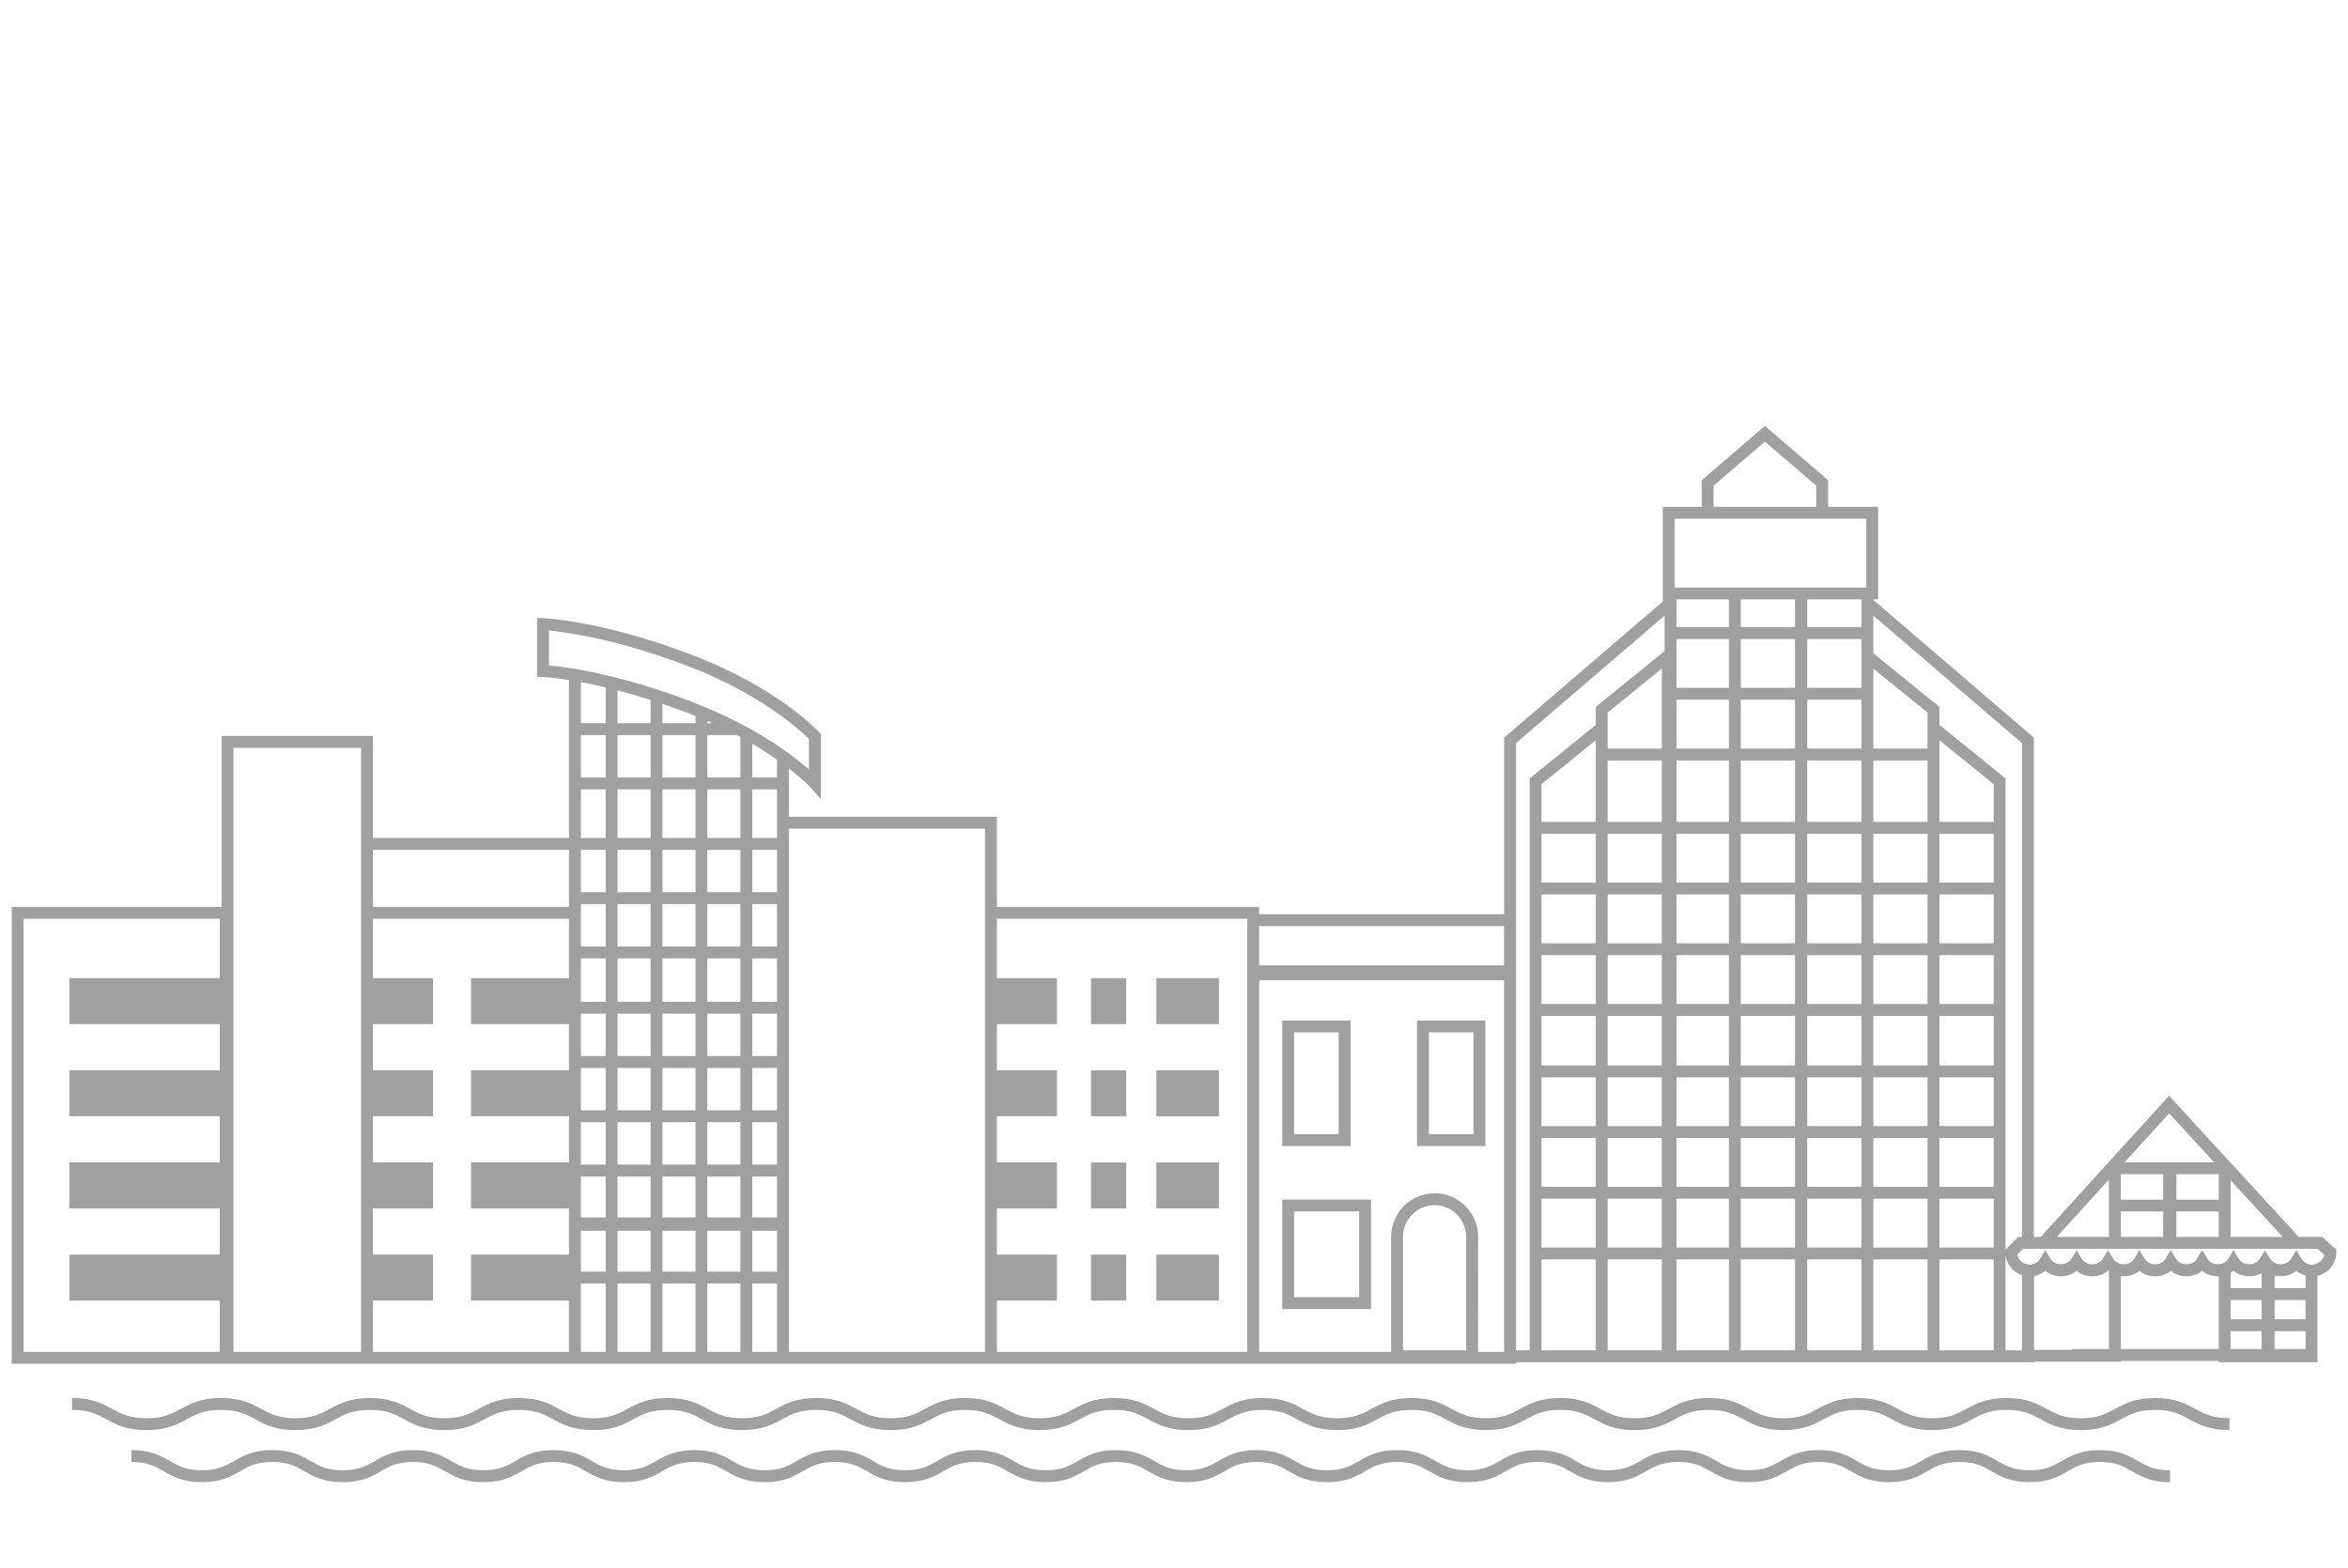 <?xml version="1.0" encoding="utf-8"?>
<!-- Generator: Adobe Illustrator 16.0.0, SVG Export Plug-In . SVG Version: 6.00 Build 0)  -->
<!DOCTYPE svg PUBLIC "-//W3C//DTD SVG 1.1//EN" "http://www.w3.org/Graphics/SVG/1.1/DTD/svg11.dtd">
<svg version="1.1" id="Layer_1" xmlns="http://www.w3.org/2000/svg" xmlns:xlink="http://www.w3.org/1999/xlink" x="0px" y="0px"
	 width="197.587px" height="132px" viewBox="-8.271 0 197.587 132" enable-background="new -8.271 0 197.587 132"
	 xml:space="preserve">
<g>
	<rect x="89.037" y="82.338" fill="#A0A09F" width="5.268" height="3.868"/>
	<rect x="89.037" y="90.095" fill="#A0A09F" width="5.268" height="3.868"/>
	<rect x="89.037" y="97.852" fill="#A0A09F" width="5.268" height="3.869"/>
	<rect x="89.037" y="105.609" fill="#A0A09F" width="5.268" height="3.868"/>
	<rect x="83.541" y="82.338" fill="#A0A09F" width="2.964" height="3.868"/>
	<rect x="83.541" y="90.095" fill="#A0A09F" width="2.964" height="3.868"/>
	<rect x="83.541" y="97.852" fill="#A0A09F" width="2.964" height="3.869"/>
	<rect x="83.541" y="105.609" fill="#A0A09F" width="2.964" height="3.868"/>
	<path fill="#A0A09F" d="M105.382,85.9h-5.75v10.572h5.75V85.9z M104.382,95.473h-3.75V86.9h3.75V95.473z"/>
	<path fill="#A0A09F" d="M107.104,100.975h-7.472v9.215h7.472V100.975z M106.104,109.189h-5.472v-7.215h5.472V109.189z"/>
	<path fill="#A0A09F" d="M116.724,85.9h-5.75v10.572h5.75V85.9z M115.724,95.473h-3.75V86.9h3.75V95.473z"/>
	<path fill="#A0A09F" d="M173.087,117.68c-1.69,0-2.542,0.463-3.366,0.912c-0.746,0.406-1.451,0.789-2.888,0.789
		c-1.438,0-2.143-0.383-2.89-0.789c-0.824-0.449-1.676-0.912-3.367-0.912c-1.692,0-2.545,0.463-3.369,0.912
		c-0.747,0.406-1.452,0.789-2.89,0.789c-1.437,0-2.143-0.383-2.889-0.789c-0.824-0.449-1.676-0.912-3.367-0.912
		s-2.544,0.463-3.368,0.912c-0.746,0.406-1.452,0.789-2.889,0.789c-1.438,0-2.144-0.383-2.892-0.789
		c-0.824-0.449-1.676-0.912-3.368-0.912c-1.691,0-2.543,0.463-3.367,0.912c-0.747,0.406-1.452,0.789-2.89,0.789
		s-2.144-0.383-2.891-0.789c-0.825-0.449-1.677-0.912-3.369-0.912c-1.691,0-2.544,0.463-3.368,0.912
		c-0.747,0.406-1.452,0.789-2.89,0.789s-2.144-0.383-2.891-0.789c-0.825-0.449-1.677-0.912-3.369-0.912
		c-1.691,0-2.544,0.463-3.367,0.912c-0.748,0.406-1.454,0.789-2.892,0.789s-2.144-0.383-2.891-0.789
		c-0.825-0.449-1.678-0.912-3.37-0.912c-1.691,0-2.544,0.463-3.367,0.912c-0.748,0.406-1.454,0.789-2.892,0.789
		s-2.144-0.383-2.891-0.789c-0.825-0.449-1.678-0.912-3.37-0.912s-2.545,0.463-3.369,0.912c-0.748,0.406-1.454,0.789-2.893,0.789
		s-2.145-0.383-2.893-0.789c-0.824-0.449-1.677-0.912-3.369-0.912s-2.545,0.463-3.37,0.912c-0.747,0.406-1.453,0.789-2.891,0.789
		c-1.438,0-2.145-0.383-2.893-0.789c-0.824-0.449-1.677-0.912-3.369-0.912c-1.691,0-2.543,0.463-3.367,0.912
		c-0.747,0.406-1.452,0.789-2.89,0.789s-2.143-0.383-2.89-0.789c-0.824-0.449-1.677-0.912-3.369-0.912s-2.545,0.463-3.369,0.912
		c-0.748,0.406-1.454,0.789-2.893,0.789c-1.439,0-2.146-0.383-2.894-0.789c-0.824-0.449-1.677-0.912-3.369-0.912
		s-2.545,0.463-3.369,0.912c-0.748,0.406-1.454,0.789-2.893,0.789s-2.146-0.383-2.894-0.789c-0.824-0.449-1.677-0.912-3.37-0.912
		c-1.692,0-2.545,0.463-3.37,0.912c-0.747,0.406-1.453,0.789-2.891,0.789c-1.439,0-2.146-0.383-2.895-0.789
		c-0.824-0.449-1.678-0.912-3.371-0.912c-1.694,0-2.548,0.463-3.373,0.912c-0.749,0.406-1.456,0.789-2.896,0.789
		c-1.441,0-2.148-0.383-2.897-0.789c-0.825-0.449-1.679-0.912-3.373-0.912v1c1.44,0,2.147,0.385,2.896,0.791
		c0.825,0.447,1.679,0.91,3.374,0.91c1.694,0,2.548-0.463,3.373-0.91c0.749-0.406,1.456-0.791,2.896-0.791
		c1.439,0,2.146,0.385,2.895,0.791c0.824,0.447,1.678,0.91,3.371,0.91c1.691,0,2.544-0.463,3.368-0.91
		c0.748-0.406,1.454-0.791,2.893-0.791s2.146,0.385,2.894,0.791c0.824,0.447,1.677,0.91,3.37,0.91c1.692,0,2.545-0.463,3.369-0.91
		c0.748-0.406,1.454-0.791,2.893-0.791s2.145,0.385,2.893,0.791c0.824,0.447,1.677,0.91,3.37,0.91c1.692,0,2.545-0.463,3.369-0.91
		c0.748-0.406,1.454-0.791,2.893-0.791c1.438,0,2.144,0.385,2.892,0.791c0.823,0.447,1.676,0.91,3.367,0.91s2.544-0.463,3.368-0.91
		c0.746-0.406,1.452-0.791,2.889-0.791c1.438,0,2.145,0.385,2.893,0.791c0.824,0.447,1.677,0.91,3.369,0.91s2.544-0.463,3.368-0.91
		c0.748-0.406,1.454-0.791,2.893-0.791s2.145,0.385,2.893,0.791c0.824,0.447,1.677,0.91,3.369,0.91s2.545-0.463,3.369-0.91
		c0.748-0.406,1.454-0.791,2.893-0.791s2.145,0.385,2.893,0.791c0.824,0.447,1.676,0.91,3.368,0.91s2.545-0.463,3.369-0.91
		c0.747-0.406,1.452-0.791,2.89-0.791c1.438,0,2.145,0.385,2.893,0.791c0.824,0.447,1.676,0.91,3.368,0.91s2.545-0.463,3.369-0.91
		c0.747-0.406,1.452-0.791,2.89-0.791s2.144,0.385,2.892,0.791c0.824,0.447,1.676,0.91,3.368,0.91c1.691,0,2.544-0.463,3.368-0.91
		c0.747-0.406,1.452-0.791,2.89-0.791s2.144,0.385,2.891,0.791c0.825,0.447,1.677,0.91,3.369,0.91c1.691,0,2.544-0.463,3.368-0.91
		c0.746-0.406,1.452-0.791,2.889-0.791c1.438,0,2.144,0.385,2.891,0.791c0.825,0.447,1.677,0.91,3.369,0.91
		c1.691,0,2.543-0.463,3.367-0.91c0.747-0.406,1.452-0.791,2.89-0.791c1.437,0,2.143,0.385,2.889,0.791
		c0.824,0.447,1.676,0.91,3.367,0.91s2.544-0.463,3.367-0.91c0.748-0.406,1.454-0.791,2.892-0.791c1.437,0,2.143,0.385,2.889,0.791
		c0.824,0.447,1.677,0.91,3.368,0.91c1.69,0,2.542-0.463,3.366-0.91c0.746-0.406,1.451-0.791,2.888-0.791s2.143,0.385,2.889,0.791
		c0.824,0.447,1.676,0.91,3.367,0.91v-1c-1.437,0-2.143-0.383-2.889-0.789C175.63,118.143,174.778,117.68,173.087,117.68z"/>
	<path fill="#A0A09F" d="M168.432,122.061c-1.61,0-2.457,0.488-3.203,0.918c-0.7,0.402-1.362,0.783-2.706,0.783
		c-1.345,0-2.007-0.381-2.708-0.783c-0.747-0.43-1.594-0.918-3.205-0.918c-1.612,0-2.459,0.488-3.206,0.918
		c-0.701,0.402-1.363,0.783-2.708,0.783s-2.006-0.381-2.707-0.783c-0.746-0.43-1.593-0.918-3.204-0.918s-2.458,0.488-3.205,0.918
		c-0.701,0.402-1.362,0.783-2.707,0.783s-2.007-0.381-2.708-0.783c-0.747-0.43-1.595-0.918-3.207-0.918
		c-1.611,0-2.458,0.488-3.205,0.918c-0.701,0.402-1.362,0.783-2.707,0.783c-1.346,0-2.008-0.381-2.709-0.783
		c-0.747-0.43-1.594-0.918-3.206-0.918s-2.459,0.488-3.206,0.918c-0.731,0.42-1.362,0.783-2.707,0.783s-2.007-0.381-2.708-0.783
		c-0.747-0.43-1.594-0.918-3.206-0.918s-2.459,0.488-3.206,0.918c-0.701,0.402-1.363,0.783-2.708,0.783
		c-1.346,0-2.008-0.381-2.709-0.783c-0.747-0.43-1.595-0.918-3.207-0.918s-2.46,0.488-3.207,0.918
		c-0.701,0.402-1.363,0.783-2.708,0.783c-1.346,0-2.008-0.381-2.709-0.783c-0.747-0.43-1.595-0.918-3.207-0.918
		c-1.613,0-2.461,0.488-3.208,0.918c-0.701,0.402-1.363,0.783-2.709,0.783s-2.008-0.381-2.709-0.783
		c-0.747-0.43-1.595-0.918-3.207-0.918s-2.46,0.488-3.207,0.918c-0.701,0.402-1.363,0.783-2.709,0.783s-2.008-0.381-2.709-0.783
		c-0.747-0.43-1.595-0.918-3.208-0.918c-1.611,0-2.458,0.488-3.204,0.918c-0.701,0.402-1.362,0.783-2.707,0.783
		c-1.346,0-2.008-0.381-2.709-0.783c-0.747-0.43-1.594-0.918-3.206-0.918c-1.613,0-2.461,0.488-3.208,0.918
		c-0.701,0.402-1.363,0.783-2.709,0.783s-2.008-0.381-2.709-0.783c-0.747-0.43-1.595-0.918-3.208-0.918s-2.461,0.488-3.208,0.918
		c-0.701,0.402-1.363,0.783-2.709,0.783c-1.347,0-2.01-0.381-2.711-0.783c-0.748-0.43-1.595-0.918-3.208-0.918
		c-1.612,0-2.459,0.488-3.206,0.918c-0.701,0.402-1.363,0.783-2.709,0.783c-1.347,0-2.009-0.381-2.711-0.783
		c-0.748-0.43-1.596-0.918-3.21-0.918c-1.615,0-2.463,0.488-3.212,0.918c-0.702,0.402-1.365,0.783-2.713,0.783
		s-2.011-0.381-2.713-0.783c-0.749-0.43-1.597-0.918-3.212-0.918v1c1.349,0,2.012,0.381,2.714,0.785
		c0.748,0.43,1.597,0.916,3.211,0.916s2.463-0.486,3.211-0.916c0.702-0.404,1.365-0.785,2.714-0.785c1.348,0,2.01,0.381,2.712,0.785
		c0.748,0.43,1.596,0.916,3.209,0.916c1.612,0,2.46-0.486,3.207-0.916c0.701-0.404,1.363-0.785,2.708-0.785
		c1.346,0,2.009,0.381,2.71,0.785c0.748,0.43,1.596,0.916,3.209,0.916c1.612,0,2.46-0.486,3.207-0.916
		c0.701-0.404,1.364-0.785,2.71-0.785s2.009,0.381,2.71,0.785c0.747,0.43,1.595,0.916,3.207,0.916s2.46-0.486,3.207-0.916
		c0.701-0.404,1.364-0.785,2.71-0.785c1.345,0,2.007,0.381,2.708,0.785c0.747,0.43,1.595,0.916,3.207,0.916
		c1.611,0,2.459-0.486,3.205-0.916c0.731-0.422,1.362-0.785,2.706-0.785c1.346,0,2.009,0.381,2.71,0.785
		c0.747,0.43,1.595,0.916,3.207,0.916s2.46-0.486,3.207-0.916c0.701-0.404,1.363-0.785,2.709-0.785s2.008,0.381,2.709,0.785
		c0.747,0.43,1.595,0.916,3.207,0.916s2.46-0.486,3.207-0.916c0.701-0.404,1.364-0.785,2.71-0.785s2.008,0.381,2.709,0.785
		c0.747,0.43,1.595,0.916,3.207,0.916s2.459-0.486,3.206-0.916c0.701-0.404,1.363-0.785,2.709-0.785s2.008,0.381,2.709,0.785
		c0.747,0.43,1.595,0.916,3.207,0.916s2.459-0.486,3.206-0.916c0.701-0.404,1.363-0.785,2.708-0.785s2.007,0.381,2.708,0.785
		c0.747,0.43,1.594,0.916,3.206,0.916c1.611,0,2.458-0.486,3.205-0.916c0.701-0.404,1.363-0.785,2.708-0.785
		s2.007,0.381,2.708,0.785c0.747,0.43,1.595,0.916,3.207,0.916c1.611,0,2.458-0.486,3.205-0.916
		c0.701-0.404,1.362-0.785,2.707-0.785c1.346,0,2.008,0.381,2.709,0.785c0.747,0.43,1.594,0.916,3.206,0.916
		c1.611,0,2.458-0.486,3.205-0.916c0.701-0.404,1.362-0.785,2.707-0.785c1.344,0,1.975,0.363,2.706,0.785
		c0.746,0.43,1.594,0.916,3.205,0.916c1.612,0,2.459-0.486,3.206-0.916c0.701-0.404,1.363-0.785,2.708-0.785
		s1.976,0.363,2.707,0.785c0.747,0.43,1.594,0.916,3.206,0.916c1.611,0,2.458-0.486,3.205-0.916c0.73-0.422,1.36-0.785,2.704-0.785
		c1.345,0,2.006,0.381,2.707,0.785c0.746,0.43,1.593,0.916,3.204,0.916v-1c-1.344,0-1.975-0.363-2.706-0.783
		C170.89,122.549,170.043,122.061,168.432,122.061z"/>
	<path fill="#A0A09F" d="M187.155,104.122h-1.973l-5.742-6.247v-0.037h-0.034l-5.148-5.602l-10.802,11.886h-0.574v-42.03
		l-13.508-11.591v-0.046h0.403v-7.792h-4.21v-2.241l-5.319-4.565l-5.32,4.565v2.241h-3.273v6.792v1v0.18l-13.352,11.458v14.861
		H97.689v-0.617H75.617v-7.587H58.115v-4.064c1.206,0.938,1.803,1.582,1.816,1.597l0.871,0.965v-5.441l-0.128-0.143
		c-0.14-0.154-3.492-3.821-10.958-6.63c-7.428-2.795-12.078-2.989-12.272-2.996l-0.518-0.019v4.949l0.482,0.018
		c0.019,0.001,0.805,0.038,2.204,0.259v13.292H23.112v-8.588H10.373v14.388H-7.283v38.457h17.656h0.846h10.894h1h16.501h1h16.502h1
		h16.502h1h21.072h1h21.621v-0.127h1.14h5.562h1h4.642h0.921h0.235h4.406h1h4.595h0.967h4.596h1h4.562h1h5.562h2.384v-0.041h7.317
		v-0.068h8.241v0.109h3.698h0.908h3.698v-2.617v-1v-1.619v-1v-1.03c0.905-0.21,1.584-1.019,1.584-1.987v-0.221L187.155,104.122z
		 M10.219,82.338h-12.65v3.868h12.65v3.889h-12.65v3.868h12.65v3.889h-12.65v3.869h12.65v3.889h-12.65v3.868h12.65v4.315H-6.283
		V77.336h16.502V82.338z M22.112,70.536v5.8v1v36.457H11.373V62.948h10.739V70.536z M39.613,82.338h-8.25v3.868h8.25v3.889h-8.25
		v3.868h8.25v3.889h-8.25v3.869h8.25v3.889h-8.25v3.868h8.25v4.315H23.112v-4.315h5.053v-3.868h-5.053v-3.889h5.053v-3.869h-5.053
		v-3.889h5.053v-3.868h-5.053v-3.889h5.053v-3.868h-5.053v-5.002h16.501V82.338z M39.613,76.336H23.112v-4.8h16.501V76.336z
		 M42.694,113.793h-2.081v-5.75h2.081V113.793z M42.694,107.043h-2.081v-3.442h2.081V107.043z M42.694,102.475h-2.081v-3.443h2.081
		V102.475z M42.694,98.031h-2.081v-3.568h2.081V98.031z M42.694,93.463h-2.081v-3.568h2.081V93.463z M42.694,88.895h-2.081v-3.568
		h2.081V88.895z M42.694,84.326h-2.081v-3.652h2.081V84.326z M42.694,79.674h-2.081v-2.338v-1v-0.23h2.081V79.674z M42.694,75.105
		h-2.081v-3.569h2.081V75.105z M42.694,70.536h-2.081v-4.089h2.081V70.536z M42.694,65.447h-2.081v-3.569h2.081V65.447z
		 M42.694,60.878h-2.081v-3.462c0.614,0.115,1.312,0.262,2.081,0.445V60.878z M46.475,113.793h-2.78v-5.75h2.78V113.793z
		 M46.475,107.043h-2.78v-3.442h2.78V107.043z M46.475,102.475h-2.78v-3.443h2.78V102.475z M46.475,98.031h-2.78v-3.568h2.78V98.031
		z M46.475,93.463h-2.78v-3.568h2.78V93.463z M46.475,88.895h-2.78v-3.568h2.78V88.895z M46.475,84.326h-2.78v-3.652h2.78V84.326z
		 M46.475,79.674h-2.78v-3.568h2.78V79.674z M46.475,75.105h-2.78v-3.569h2.78V75.105z M46.475,70.536h-2.78v-4.089h2.78V70.536z
		 M46.475,65.447h-2.78v-3.569h2.78V65.447z M46.475,60.878h-2.78V58.11c0.854,0.222,1.782,0.488,2.78,0.806V60.878z
		 M50.256,113.793h-2.781v-5.75h2.781V113.793z M50.256,107.043h-2.781v-3.442h2.781V107.043z M50.256,102.475h-2.781v-3.443h2.781
		V102.475z M50.256,98.031h-2.781v-3.568h2.781V98.031z M50.256,93.463h-2.781v-3.568h2.781V93.463z M50.256,88.895h-2.781v-3.568
		h2.781V88.895z M50.256,84.326h-2.781v-3.652h2.781V84.326z M50.256,79.674h-2.781v-3.568h2.781V79.674z M50.256,75.105h-2.781
		v-3.569h2.781V75.105z M50.256,70.536h-2.781v-4.089h2.781V70.536z M50.256,65.447h-2.781v-3.569h2.781V65.447z M50.256,60.878
		h-2.781v-1.632c0.61,0.207,1.236,0.426,1.891,0.672c0.308,0.116,0.598,0.235,0.891,0.353V60.878z M54.036,113.793h-2.78v-5.75h2.78
		V113.793z M54.036,107.043h-2.78v-3.442h2.78V107.043z M54.036,102.475h-2.78v-3.443h2.78V102.475z M54.036,98.031h-2.78v-3.568
		h2.78V98.031z M54.036,93.463h-2.78v-3.568h2.78V93.463z M54.036,88.895h-2.78v-3.568h2.78V88.895z M54.036,84.326h-2.78v-3.652
		h2.78V84.326z M54.036,79.674h-2.78v-3.568h2.78V79.674z M54.036,75.105h-2.78v-3.569h2.78V75.105z M54.036,70.536h-2.78v-4.089
		h2.78V70.536z M54.036,65.447h-2.78v-3.569h2.465c0.104,0.055,0.215,0.11,0.315,0.165V65.447z M51.256,60.878v-0.186
		c0.142,0.062,0.286,0.124,0.425,0.186H51.256z M57.115,113.793h-2.079v-5.75h2.079V113.793z M57.115,107.043h-2.079v-3.442h2.079
		V107.043z M57.115,102.475h-2.079v-3.443h2.079V102.475z M57.115,98.031h-2.079v-3.568h2.079V98.031z M57.115,93.463h-2.079v-3.568
		h2.079V93.463z M57.115,88.895h-2.079v-3.568h2.079V88.895z M57.115,84.326h-2.079v-3.652h2.079V84.326z M57.115,79.674h-2.079
		v-3.568h2.079V79.674z M57.115,75.105h-2.079v-3.569h2.079V75.105z M57.115,68.749v1.787h-2.079v-4.089h2.079V68.749z
		 M57.115,65.447h-2.079v-2.839c0.796,0.468,1.482,0.919,2.079,1.339V65.447z M57.615,63.066c-0.159-0.111-0.327-0.224-0.5-0.339
		c-0.41-0.274-0.862-0.558-1.349-0.848c-0.239-0.143-0.474-0.284-0.73-0.429c-0.043-0.024-0.078-0.047-0.121-0.071
		c-0.118-0.066-0.256-0.133-0.379-0.2c-0.161-0.087-0.332-0.175-0.5-0.263c-0.023-0.012-0.047-0.025-0.07-0.037
		c-0.824-0.428-1.722-0.854-2.71-1.272c-0.161-0.068-0.334-0.135-0.5-0.203s-0.329-0.136-0.5-0.203
		c-0.184-0.072-0.35-0.147-0.539-0.218c-0.778-0.293-1.526-0.557-2.242-0.796c-0.17-0.057-0.333-0.108-0.5-0.162
		c-0.167-0.054-0.337-0.111-0.5-0.162c-2.388-0.749-4.368-1.2-5.861-1.471c-0.174-0.032-0.339-0.061-0.5-0.087
		c-0.176-0.029-0.341-0.056-0.5-0.08c-0.749-0.114-1.32-0.176-1.687-0.207v-2.943c1.403,0.132,5.568,0.685,11.438,2.894
		c1.982,0.746,3.669,1.56,5.075,2.349c0.032,0.018,0.064,0.036,0.096,0.053c0.173,0.098,0.336,0.194,0.5,0.291
		c2.776,1.634,4.331,3.099,4.767,3.538v2.572c-0.408-0.362-0.979-0.828-1.688-1.347C57.956,63.307,57.791,63.188,57.615,63.066z
		 M74.617,76.336v37.457H58.115V69.749h16.502V76.336z M96.689,81.515v0.741v31.537H75.617v-4.315h5.053v-3.868h-5.053v-3.889h5.053
		v-3.869h-5.053v-3.889h5.053v-3.868h-5.053v-3.889h5.053v-3.868h-5.053v-5.002h21.072V81.515z M115.111,113.666h-5.318v-9.559
		c0-1.468,1.193-2.662,2.661-2.662s2.661,1.194,2.657,2.73V113.666z M118.303,113.793h-2.191l0.004-9.686
		c0-2.02-1.643-3.662-3.661-3.662s-3.661,1.643-3.661,3.662v9.686H97.689V82.515h20.613V113.793z M118.303,81.256H97.689v-3.303
		h20.613V81.256z M126.013,113.666h-4.562v-7.654h4.562V113.666z M126.013,105.012h-4.562v-4.11h4.562V105.012z M126.013,99.901
		h-4.562v-4.11h4.562V99.901z M126.013,94.791h-4.562v-4.109h4.562V94.791z M126.013,89.682h-4.562v-4.17h4.562V89.682z
		 M126.013,84.512h-4.562v-4.11h4.562V84.512z M126.013,79.401h-4.562v-4.11h4.562V79.401z M126.013,74.291h-4.562v-4.109h4.562
		V74.291z M126.013,69.182h-4.562v-3.176l4.562-3.7V69.182z M131.575,113.666h-4.562v-7.654h4.562V113.666z M131.575,105.012h-4.562
		v-4.11h4.562V105.012z M131.575,99.901h-4.562v-4.11h4.562V99.901z M131.575,94.791h-4.562v-4.109h4.562V94.791z M131.575,89.682
		h-4.562v-4.17h4.562V89.682z M131.575,84.512h-4.562v-4.11h4.562V84.512z M131.575,79.401h-4.562v-4.11h4.562V79.401z
		 M131.575,74.291h-4.562v-4.109h4.562V74.291z M131.575,69.182h-4.562v-5.17h4.562V69.182z M131.575,63.012h-4.562v-2.805v-0.226
		l4.562-3.7V63.012z M131.811,54.803l-0.156,0.126l-5.642,4.575v1.514l-5.562,4.511v48.137h-1.14h-0.008v-31.41v-0.741v-4.562
		V62.552l12.352-10.6l0.156-0.134V54.803z M135.928,40.882l4.32-3.708l4.319,3.708v1.781h-8.64V40.882z M137.217,113.666h-4.406
		v-7.654h4.406V113.666z M137.217,105.012h-4.406v-4.11h4.406V105.012z M137.217,99.901h-4.406v-4.11h4.406V99.901z M137.217,94.791
		h-4.406v-4.109h4.406V94.791z M137.217,89.682h-4.406v-4.17h4.406V89.682z M137.217,84.512h-4.406v-4.11h4.406V84.512z
		 M137.217,79.401h-4.406v-4.11h4.406V79.401z M137.217,74.291h-4.406v-4.109h4.406V74.291z M137.217,69.182h-4.406v-5.17h4.406
		V69.182z M137.217,63.012h-4.406v-4.11h4.406V63.012z M137.217,57.901h-4.406v-4.11h4.406V57.901z M137.217,52.792h-4.406v-2.336
		h4.406V52.792z M142.778,113.666h-4.562v-7.654h4.562V113.666z M142.778,105.012h-4.562v-4.11h4.562V105.012z M142.778,99.901
		h-4.562v-4.11h4.562V99.901z M142.778,94.791h-4.562v-4.109h4.562V94.791z M142.778,89.682h-4.562v-4.17h4.562V89.682z
		 M142.778,84.512h-4.562v-4.11h4.562V84.512z M142.778,79.401h-4.562v-4.11h4.562V79.401z M142.778,74.291h-4.562v-4.109h4.562
		V74.291z M142.778,69.182h-4.562v-5.17h4.562V69.182z M142.778,63.012h-4.562v-4.11h4.562V63.012z M142.778,57.901h-4.562v-4.11
		h4.562V57.901z M142.778,52.792h-4.562v-2.336h4.562V52.792z M148.374,113.666h-4.562v-7.654h4.562V113.666z M148.374,105.012
		h-4.562v-4.11h4.562V105.012z M148.374,99.901h-4.562v-4.11h4.562V99.901z M148.374,94.791h-4.562v-4.109h4.562V94.791z
		 M148.374,89.682h-4.562v-4.17h4.562V89.682z M148.374,84.512h-4.562v-4.11h4.562V84.512z M148.374,79.401h-4.562v-4.11h4.562
		V79.401z M148.374,74.291h-4.562v-4.109h4.562V74.291z M148.374,69.182h-4.562v-5.17h4.562V69.182z M148.374,63.012h-4.562v-4.11
		h4.562V63.012z M148.374,54.183v3.719h-4.562v-4.11h4.562V54.183z M148.374,52.792h-4.562v-2.336h4.562V52.792z M148.777,49.455
		h-4.999h-0.967h-4.595h-1h-4.562v-5.792h2.273h10.64h3.21V49.455z M183.824,104.122h-4.384v-2.142v-1v-1.628L183.824,104.122z
		 M178.44,100.98h-3.562v-2.143h3.562V100.98z M170.199,98.838h3.562v2.143h-3.562V98.838z M170.199,101.98h3.562v2.142h-3.562
		V101.98z M174.878,101.98h3.562v2.142h-3.562V101.98z M174.262,93.719l3.786,4.119h-3.286h-0.884h-3.36L174.262,93.719z
		 M169.199,99.289v1.691v1v2.142h-4.393L169.199,99.289z M153.936,113.666h-4.562v-7.654h4.562V113.666z M153.936,105.012h-4.562
		v-4.11h4.562V105.012z M153.936,99.901h-4.562v-4.11h4.562V99.901z M153.936,94.791h-4.562v-4.109h4.562V94.791z M153.936,89.682
		h-4.562v-4.17h4.562V89.682z M153.936,84.512h-4.562v-4.11h4.562V84.512z M153.936,79.401h-4.562v-4.11h4.562V79.401z
		 M153.936,74.291h-4.562v-4.109h4.562V74.291z M153.936,69.182h-4.562v-5.17h4.562V69.182z M153.936,60.207v2.805h-4.562v-6.73
		l4.562,3.7V60.207z M159.498,113.666h-4.562v-7.654h4.562V113.666z M159.498,105.012h-4.562v-4.11h4.562V105.012z M159.498,99.901
		h-4.562v-4.11h4.562V99.901z M159.498,94.791h-4.562v-4.109h4.562V94.791z M159.498,89.682h-4.562v-4.17h4.562V89.682z
		 M159.498,84.512h-4.562v-4.11h4.562V84.512z M159.498,79.401h-4.562v-4.11h4.562V79.401z M159.498,74.291h-4.562v-4.109h4.562
		V74.291z M159.498,69.182h-4.562v-6.876l4.562,3.7V69.182z M154.936,61.018v-1.514l-5.562-4.511v-3.175l12.508,10.734v41.57h-0.32
		l-1.063,1.063V65.529L154.936,61.018z M161.882,113.666h-1.384v-8.061c0.078,0.815,0.631,1.486,1.384,1.737V113.666z
		 M169.199,113.557h-3.147v0.068h-3.148v-6.207c0.349-0.065,0.672-0.221,0.939-0.45c0.724,0.624,1.913,0.624,2.641,0
		c0.724,0.624,1.914,0.624,2.64,0.001c0.023,0.021,0.052,0.034,0.076,0.053V113.557z M178.44,108.43v1v1.619v1v1.508h-8.241v-6.141
		c0.557,0.062,1.14-0.083,1.563-0.448c0.727,0.624,1.916,0.624,2.641,0c0.727,0.624,1.916,0.624,2.641,0
		c0.383,0.329,0.893,0.479,1.396,0.462V108.43z M182.047,113.557h-2.606v-1.508h2.606V113.557z M182.047,111.049h-2.606v-1.619
		h2.606V111.049z M182.047,108.43h-2.606v-1.29c0.085-0.052,0.168-0.105,0.244-0.171c0.638,0.549,1.636,0.613,2.362,0.193V108.43z
		 M185.745,113.557h-2.606v-1.508h2.606V113.557z M185.745,111.049h-2.606v-1.619h2.606V111.049z M185.745,108.43h-2.606v-1.061
		c0.629,0.15,1.333,0.022,1.827-0.401c0.226,0.194,0.492,0.328,0.779,0.407V108.43z M186.745,106.334
		c-0.141,0.07-0.292,0.121-0.459,0.121c-0.014,0-0.027-0.004-0.041-0.005c-0.173-0.007-0.337-0.054-0.48-0.139
		c-0.148-0.087-0.276-0.212-0.37-0.368l-0.079-0.132l-0.349-0.583l-0.351,0.583l-0.079,0.132c-0.101,0.167-0.244,0.288-0.407,0.368
		c-0.301,0.147-0.668,0.147-0.969,0c-0.04-0.021-0.076-0.048-0.114-0.073c-0.114-0.076-0.218-0.17-0.293-0.295l-0.079-0.132
		l-0.349-0.583l-0.351,0.583l-0.079,0.132c-0.101,0.167-0.244,0.288-0.407,0.368c-0.301,0.147-0.669,0.147-0.97,0
		c-0.163-0.08-0.307-0.2-0.406-0.367l-0.079-0.133l-0.35-0.583l-0.35,0.583l-0.079,0.133c-0.179,0.297-0.492,0.45-0.815,0.472
		c-0.374,0.025-0.762-0.129-0.968-0.473l-0.43-0.715l-0.428,0.715c-0.386,0.642-1.399,0.641-1.783,0l-0.43-0.715l-0.428,0.715
		c-0.386,0.642-1.399,0.641-1.783,0l-0.43-0.715l-0.428,0.715c-0.238,0.396-0.714,0.545-1.135,0.453
		c-0.188-0.041-0.361-0.133-0.5-0.271c-0.055-0.054-0.106-0.111-0.147-0.181l-0.093-0.155l-0.3-0.5l-0.036-0.061l-0.036,0.061
		l-0.3,0.5l-0.093,0.155c-0.091,0.151-0.219,0.265-0.363,0.345c-0.322,0.178-0.732,0.178-1.055,0
		c-0.145-0.08-0.273-0.193-0.364-0.346l-0.093-0.154l-0.299-0.5l-0.036-0.061l-0.036,0.061l-0.301,0.5l-0.093,0.154
		c-0.092,0.152-0.22,0.266-0.365,0.346c-0.321,0.177-0.731,0.176-1.054,0c-0.145-0.08-0.273-0.193-0.364-0.346l-0.093-0.154
		l-0.299-0.5l-0.036-0.061l-0.036,0.061l-0.301,0.5l-0.093,0.154c-0.087,0.145-0.205,0.259-0.34,0.346
		c-0.054,0.034-0.111,0.061-0.171,0.084c-0.007,0.003-0.015,0.006-0.021,0.01c-0.114,0.043-0.233,0.072-0.359,0.072
		c-0.042,0-0.078-0.016-0.119-0.021c-0.008,0-0.015-0.002-0.021-0.004c-0.178-0.024-0.341-0.086-0.479-0.188
		c-0.007-0.005-0.015-0.007-0.021-0.013c-0.196-0.154-0.339-0.372-0.386-0.627l0.386-0.386l0.094-0.094h0.406h0.165h0.335h6.317
		h4.679h0.884h4.679h6.661h0.667l0.541,0.493C187.246,105.936,187.029,106.191,186.745,106.334z"/>
</g>
</svg>
